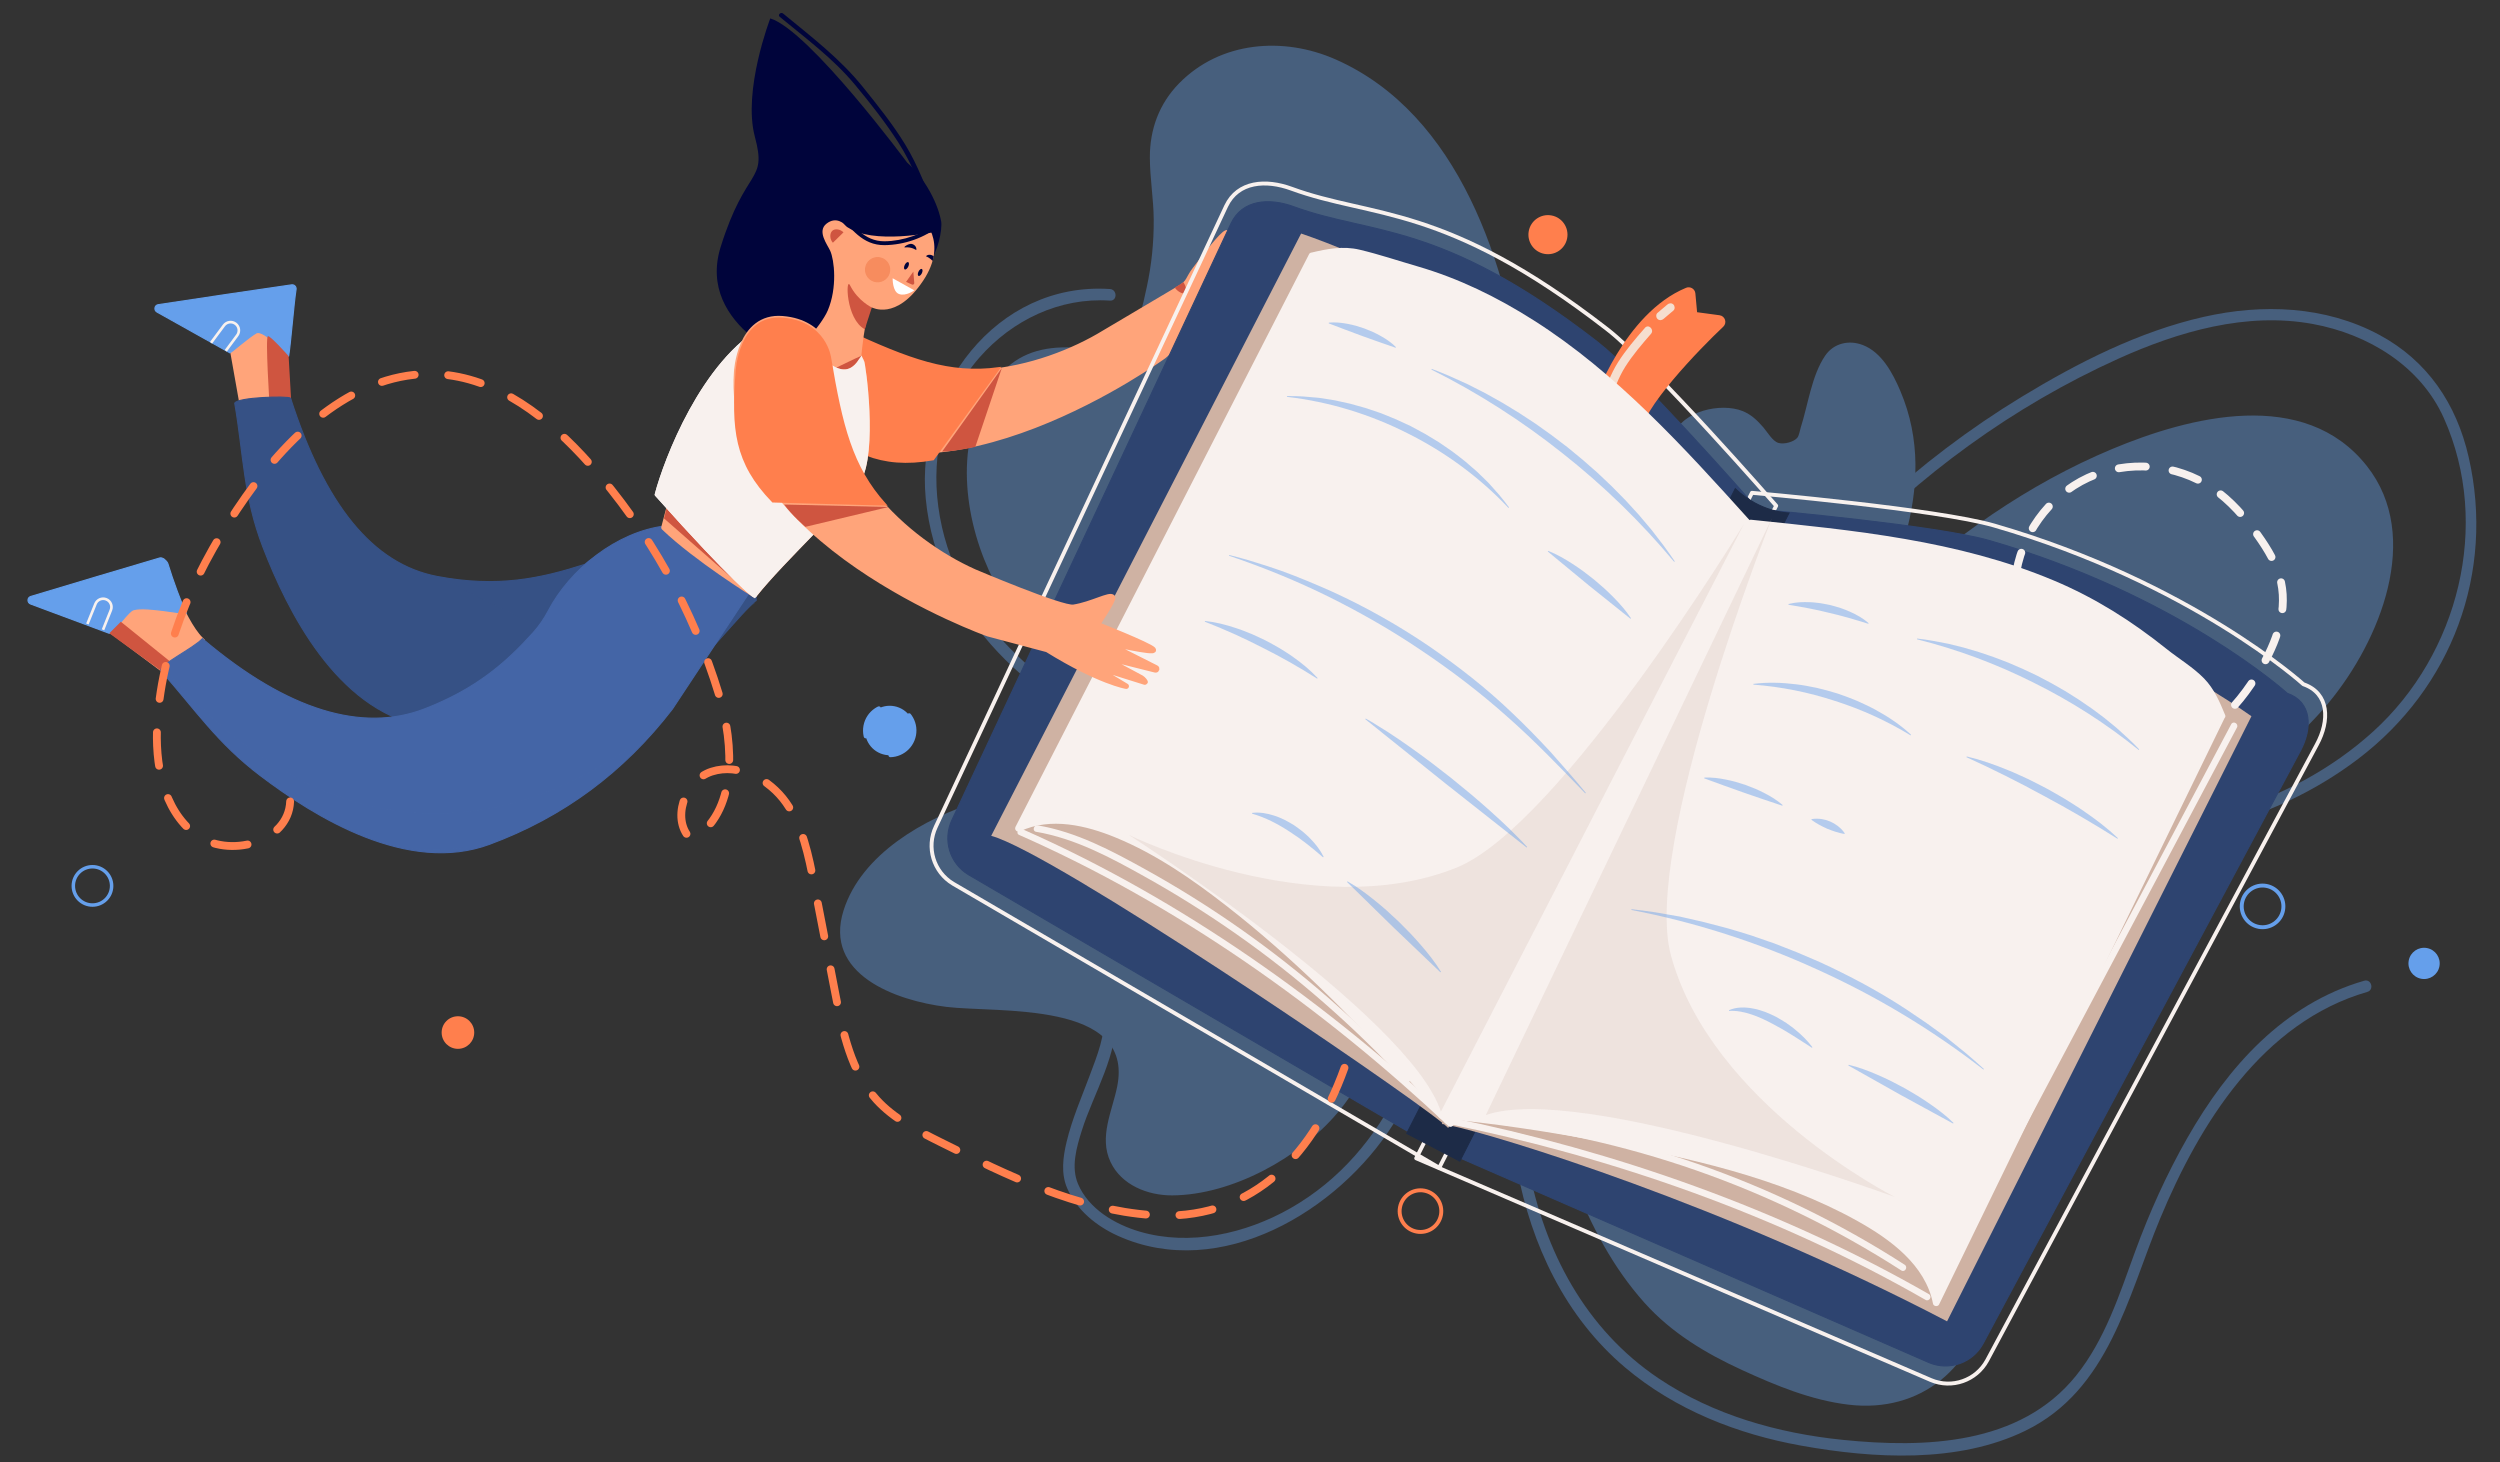 <?xml version="1.0" encoding="UTF-8" standalone="no"?>
<svg
   xmlns:dc="http://purl.org/dc/elements/1.1/"
   xmlns:cc="http://creativecommons.org/ns#"
   xmlns:rdf="http://www.w3.org/1999/02/22-rdf-syntax-ns#"
   xmlns:svg="http://www.w3.org/2000/svg"
   xmlns="http://www.w3.org/2000/svg"
   xmlns:sodipodi="http://sodipodi.sourceforge.net/DTD/sodipodi-0.dtd"
   xmlns:inkscape="http://www.inkscape.org/namespaces/inkscape"
   version="1.1"
   id="svg2"
   xml:space="preserve"
   width="1000"
   height="585"
   viewBox="0 0 1000 585"
   sodipodi:docname="banner.svg"
   inkscape:version="1.0.2 (1.0.2+r75+1)"><rect x="0" y="0" width="1000" height="585" fill="#333333" stroke="none"/><defs
     id="defs6"><clipPath
       clipPathUnits="userSpaceOnUse"
       id="clipPath18"><path
         d="M 0,500 H 750 V 0 H 0 Z"
         id="path16" /></clipPath><clipPath
       clipPathUnits="userSpaceOnUse"
       id="clipPath26"><path
         d="M -0.523,500.523 H 750.523 V -0.523 H -0.523 Z"
         id="path24" /></clipPath><clipPath
       clipPathUnits="userSpaceOnUse"
       id="clipPath40"><path
         d="M 0,500 H 750 V 0 H 0 Z"
         id="path38" /></clipPath><clipPath
       clipPathUnits="userSpaceOnUse"
       id="clipPath48"><path
         d="M 272.639,435.851 H 715.777 V 54.022 H 272.639 Z"
         id="path46" /></clipPath><clipPath
       clipPathUnits="userSpaceOnUse"
       id="clipPath196"><path
         d="m 279.377,378.621 h 6.849 v -6.849 h -6.849 z"
         id="path194" /></clipPath><clipPath
       clipPathUnits="userSpaceOnUse"
       id="clipPath272"><path
         d="m 163.556,302.807 h 85.919 v -41.523 h -85.919 z"
         id="path270" /></clipPath><clipPath
       clipPathUnits="userSpaceOnUse"
       id="clipPath296"><path
         d="M 89.623,267.276 H 224.491 V 218.075 H 89.623 Z"
         id="path294" /></clipPath><clipPath
       clipPathUnits="userSpaceOnUse"
       id="clipPath332"><path
         d="m 222.457,360.257 h 41.357 v -73.815 h -41.357 z"
         id="path330" /></clipPath><clipPath
       clipPathUnits="userSpaceOnUse"
       id="clipPath384"><path
         d="M 478.725,366.087 H 498.66 V 338.492 H 478.725 Z"
         id="path382" /></clipPath><clipPath
       clipPathUnits="userSpaceOnUse"
       id="clipPath440"><path
         d="M 350.819,306.428 H 517.48 V 147.176 H 350.819 Z"
         id="path438" /></clipPath><clipPath
       clipPathUnits="userSpaceOnUse"
       id="clipPath456"><path
         d="m 447.521,307.825 h 110.78 V 124.056 h -110.78 z"
         id="path454" /></clipPath><clipPath
       clipPathUnits="userSpaceOnUse"
       id="clipPath472"><path
         d="M 371.399,360.917 H 624.478 V 143.938 H 371.399 Z"
         id="path470" /></clipPath><clipPath
       clipPathUnits="userSpaceOnUse"
       id="clipPath580"><path
         d="m 589.877,322.959 h 74.574 v -76.632 h -74.574 z"
         id="path578" /></clipPath><clipPath
       clipPathUnits="userSpaceOnUse"
       id="clipPath636"><path
         d="M 0,500 H 750 V 0 H 0 Z"
         id="path634" /></clipPath></defs><sodipodi:namedview
     pagecolor="#ffffff"
     bordercolor="#666666"
     borderopacity="1"
     objecttolerance="10"
     gridtolerance="10"
     guidetolerance="10"
     inkscape:pageopacity="0"
     inkscape:pageshadow="2"
     inkscape:window-width="1366"
     inkscape:window-height="716"
     id="namedview4"
     showgrid="false"
     inkscape:zoom="0.60033364"
     inkscape:cx="552.4613"
     inkscape:cy="361.05522"
     inkscape:window-x="0"
     inkscape:window-y="24"
     inkscape:window-maximized="1"
     inkscape:current-layer="g10" /><g
     id="g10"
     inkscape:groupmode="layer"
     inkscape:label="4094667"
     transform="matrix(1.333,0,0,-1.333,0,666.667)"><g
       id="g36"
       clip-path="url(#clipPath40)"
       transform="matrix(1.108,0,0,1.108,-49.996,3.485)"><g
         id="g42"><g
           id="g44" /><g
           id="g108"><g
             clip-path="url(#clipPath48)"
             opacity="0.4"
             id="g106"><g
               transform="translate(493.663,218.349)"
               id="g52"><path
                 d="m 0,0 c 22.667,57.987 68.266,107.023 125.131,132.718 16.323,7.376 34.732,12.729 52.733,9.413 14.921,-2.748 29.153,-11.337 35.49,-25.567 C 226.227,87.66 217.206,52.691 194.246,31.834 171.329,11.017 138.165,2.253 107.749,5.838 c -2.003,0.236 -1.985,-2.905 0,-3.139 28.624,-3.374 59.26,4.11 82.331,21.626 25.389,19.276 37.137,50.487 29.952,81.807 -3.283,14.314 -11.116,26.054 -24.238,33.087 -14.611,7.831 -31.604,8.45 -47.519,4.845 -17.481,-3.96 -34.061,-12.396 -49.294,-21.653 C 84.82,113.804 71.545,103.717 59.395,92.451 32.011,67.062 10.566,35.608 -3.026,0.834 -3.763,-1.049 -0.729,-1.864 0,0"
                 style="fill:#659feb;fill-opacity:1;fill-rule:nonzero;stroke:none"
                 id="path50" /></g><g
               transform="translate(504.643,217.839)"
               id="g56"><path
                 d="m 0,0 c 29.187,48.281 69.735,92.724 123.059,111.153 10.212,3.53 21.016,6.077 31.766,4.988 10.749,-1.09 21.493,-6.287 27.222,-15.448 5.611,-8.972 5.734,-20.468 3.116,-30.722 C 180.545,51.883 168.15,36.486 153.231,25.266 138.312,14.044 120.921,6.602 103.406,0.142"
                 style="fill:#659feb;fill-opacity:1;fill-rule:nonzero;stroke:none"
                 id="path54" /></g><g
               transform="translate(505.999,217.047)"
               id="g60"><path
                 d="m 0,0 c 23.586,38.846 54.067,75.304 94.177,97.816 20.048,11.253 48.521,24.485 71.346,14.372 C 191.771,100.56 185.28,68.45 172.147,49.164 155.686,24.989 128.191,12.295 101.633,2.448 c -1.878,-0.696 -1.066,-3.731 0.835,-3.027 24.879,9.224 50.219,20.68 67.471,41.621 13.575,16.477 25.373,44.734 10.179,63.954 -16.882,21.356 -47.85,13.436 -69.04,4.559 C 88.307,100.015 67.857,85.644 50.014,68.674 29.323,48.998 12.076,25.939 -2.711,1.585 -3.762,-0.146 -1.049,-1.726 0,0"
                 style="fill:#659feb;fill-opacity:1;fill-rule:nonzero;stroke:none"
                 id="path58" /></g><g
               transform="translate(455.969,131.689)"
               id="g64"><path
                 d="m 0,0 c 3.88,-20.629 13.055,-40.112 29.305,-53.834 13.533,-11.427 30.402,-18.048 47.706,-21.15 19.525,-3.502 42.442,-4.852 60.685,4.051 22.608,11.033 27.66,36.209 36.463,57.414 10.707,25.795 27.777,53.244 56.126,61.429 1.938,0.56 1.113,3.59 -0.835,3.028 -21.814,-6.299 -36.91,-23.318 -47.849,-42.466 -5.66,-9.906 -10.304,-20.227 -14.218,-30.93 -4.24,-11.594 -8.149,-23.871 -16.019,-33.616 -15.183,-18.801 -40.996,-19.594 -63.169,-17.331 -17.526,1.789 -35.083,6.74 -49.819,16.634 C 18.52,-43.438 7.375,-22.282 3.027,0.835 2.654,2.817 -0.371,1.978 0,0"
                 style="fill:#659feb;fill-opacity:1;fill-rule:nonzero;stroke:none"
                 id="path62" /></g><g
               transform="translate(471.76,216.887)"
               id="g68"><path
                 d="m 0,0 c 0.094,-1.219 -1.348,-2.268 -2.479,-1.804 -10.845,32.608 -9.216,67.808 -10.854,102.133 -1.639,34.325 -7.586,70.594 -30.12,96.537 -9.57,11.019 -22.661,19.959 -37.237,20.683 -14.578,0.722 -30.117,-8.885 -32.569,-23.272 -0.94,-5.511 0.012,-11.141 0.421,-16.717 0.737,-10.066 -0.324,-20.259 -3.117,-29.957 -0.915,-3.178 -2.102,-6.441 -4.536,-8.681 -6.491,-5.977 -17.154,-1.526 -25.586,-4.125 -5.753,-1.774 -9.992,-6.773 -12.671,-12.164 -5.114,-10.292 -5.557,-22.507 -2.731,-33.647 2.828,-11.139 8.729,-21.3 15.747,-30.402 C -125.347,32.147 -94.736,13.81 -61.81,8.31"
                 style="fill:#659feb;fill-opacity:1;fill-rule:nonzero;stroke:none"
                 id="path66" /></g><g
               transform="translate(470.247,217.304)"
               id="g72"><path
                 d="m 0,0 c -0.322,-0.217 -0.644,-0.435 -0.965,-0.651 0.504,-0.384 1.009,-0.769 1.514,-1.153 -13.403,41.195 -7.474,84.894 -12.975,127.234 -4.338,33.387 -17.403,74.605 -51.003,89.418 -14.13,6.228 -31.173,4.927 -42.358,-6.482 -5.377,-5.483 -7.941,-12.418 -7.927,-20.051 0.009,-5.628 1.004,-11.209 1.046,-16.843 0.045,-6.164 -0.585,-12.343 -1.899,-18.366 -1.064,-4.88 -2.131,-11.07 -6.452,-14.149 -4.289,-3.058 -10.132,-2.138 -15.09,-2.103 -7.844,0.054 -14.22,-2.178 -19.161,-8.531 -11.414,-14.677 -9.275,-35.942 -2.036,-51.88 16.973,-37.368 57.05,-63.211 96.593,-70.064 1.976,-0.343 2.824,2.683 0.834,3.027 -34.747,6.023 -67.075,25.871 -87.045,55.141 -11.077,16.234 -18.34,38.108 -8.955,56.877 2.093,4.185 5.116,8.263 9.358,10.459 4.337,2.245 9.322,1.84 14.04,1.75 6.058,-0.116 12.379,0.378 16.246,5.662 4.803,6.563 5.771,16.762 6.421,24.615 0.39,4.716 0.356,9.447 -0.017,14.162 -0.437,5.525 -1.394,11.217 -0.133,16.705 4.082,17.776 25.426,23.897 40.991,18.854 17.354,-5.622 30.191,-21.105 38.416,-36.742 8.372,-15.917 12.665,-33.722 14.992,-51.459 5.588,-42.621 -0.41,-86.587 13.086,-128.069 0.217,-0.665 0.8,-1.146 1.514,-1.152 2.259,-0.018 3.33,0.851 3.992,2.957 C 3.634,1.098 0.604,1.924 0,0"
                 style="fill:#659feb;fill-opacity:1;fill-rule:nonzero;stroke:none"
                 id="path70" /></g><g
               transform="translate(345.729,369.955)"
               id="g76"><path
                 d="m 0,0 c -30.962,2.053 -52.654,-27.737 -49.9,-56.695 3.129,-32.895 29.488,-55.815 58.651,-67.193 1.883,-0.734 2.699,2.3 0.835,3.028 -27.118,10.58 -51.998,31.615 -56.081,61.956 -1.936,14.385 1.47,29.347 11.182,40.389 C -26.397,-8.38 -13.596,-2.238 0,-3.14 2.017,-3.273 2.009,-0.134 0,0"
                 style="fill:#659feb;fill-opacity:1;fill-rule:nonzero;stroke:none"
                 id="path74" /></g><g
               transform="translate(403.443,239.704)"
               id="g80"><path
                 d="m 0,0 c -18.687,4.807 -49.806,-5.544 -69.091,-6.15 -19.285,-0.607 -39.127,-6.943 -52.35,-20.994 -5.921,-6.291 -10.425,-15.867 -6.13,-23.363 1.578,-2.756 4.159,-4.807 6.904,-6.406 14.791,-8.617 33.464,-5.098 50.188,-8.755 6.981,-1.526 14.492,-5.219 16.372,-12.114 2.369,-8.687 -5.407,-17.939 -2.551,-26.479 1.628,-4.866 6.507,-8.114 11.554,-9.044 5.046,-0.929 10.247,0.102 15.172,1.542 11.458,3.35 22.413,9.072 30.658,17.705 8.244,8.633 13.573,20.357 13.18,32.288 -0.298,9.06 30.901,56.468 27.012,64.664"
                 style="fill:#659feb;fill-opacity:1;fill-rule:nonzero;stroke:none"
                 id="path78" /></g><g
               transform="translate(403.86,241.217)"
               id="g84"><path
                 d="m 0,0 c -14.852,3.535 -30.92,-0.253 -45.628,-2.869 -7.917,-1.408 -15.836,-2.835 -23.88,-3.226 -8.291,-0.402 -16.47,-1.509 -24.418,-3.984 -14.343,-4.466 -31.448,-14.145 -36.328,-29.392 -5.573,-17.409 14.166,-24.516 27.754,-26.197 13.928,-1.723 51.028,1.78 46.326,-21.569 -1.353,-6.72 -4.995,-13.641 -1.813,-20.428 2.947,-6.286 10.118,-9.095 16.697,-9.063 16.207,0.08 34.636,10.256 44.883,22.476 5.39,6.428 9.353,14.187 10.824,22.482 0.855,4.824 0.321,9.291 2.12,13.891 4.628,11.83 11.448,22.862 17.121,34.204 2.515,5.029 5.015,10.12 6.931,15.414 1.049,2.899 2.671,6.967 1.426,10.058 -0.745,1.85 -3.784,1.042 -3.028,-0.835 0.975,-2.418 -0.486,-5.746 -1.293,-8.023 -1.597,-4.511 -3.697,-8.851 -5.809,-13.14 -4.679,-9.505 -9.844,-18.763 -14.505,-28.277 -1.609,-3.284 -3.247,-6.618 -4.437,-10.084 -1.477,-4.301 -0.869,-8.715 -1.71,-13.167 -3.43,-18.167 -18.504,-31.206 -35.051,-37.672 -8.05,-3.146 -18.797,-6.821 -26.801,-1.792 -8.986,5.645 -4.249,15.064 -2.528,23.122 2.994,14.018 -8.229,20.968 -20.592,23.026 -15.689,2.612 -37.423,-1.235 -50.125,10.497 -8.463,7.819 -2.44,19.212 4.202,25.903 5.706,5.748 12.68,10.117 20.138,13.212 15.632,6.488 32.47,5.708 48.883,8.51 15.963,2.724 33.655,7.74 49.807,3.896 C 1.13,-3.495 1.968,-0.469 0,0"
                 style="fill:#659feb;fill-opacity:1;fill-rule:nonzero;stroke:none"
                 id="path82" /></g><g
               transform="translate(344.088,173.773)"
               id="g88"><path
                 d="m 0,0 c 0.519,-5.688 -1.828,-11.413 -3.78,-16.646 -2.236,-5.998 -4.844,-11.932 -6.332,-18.176 -0.977,-4.098 -1.556,-8.537 0.162,-12.516 2.572,-5.952 7.995,-10.314 13.784,-12.918 27.76,-12.485 59.747,6.838 74.515,30.224 9.974,15.794 14.473,34.324 15.921,52.779 0.158,2.014 -2.982,2.004 -3.14,0 C 88.819,-6.713 77.417,-37.448 50.501,-52.771 38.408,-59.656 23.299,-63.102 9.674,-59.09 c -6.714,1.977 -13.846,6.179 -16.682,12.91 -1.947,4.621 -0.396,9.899 1.033,14.465 C -2.854,-21.738 4.122,-10.775 3.139,0 2.958,1.996 -0.184,2.015 0,0"
                 style="fill:#659feb;fill-opacity:1;fill-rule:nonzero;stroke:none"
                 id="path86" /></g><g
               transform="translate(438.746,231.617)"
               id="g92"><path
                 d="m 0,0 c 5.484,-13.764 32.845,-104.453 40.354,-117.226 4.821,-8.195 10.126,-16.256 17.202,-22.607 7.795,-6.998 17.4,-11.622 27.04,-15.721 13.654,-5.805 29.829,-10.628 42.779,-3.386 11.173,6.247 16.33,20.072 15.849,32.863 -0.483,12.791 -17.841,117.775 -22.871,129.546"
                 style="fill:#659feb;fill-opacity:1;fill-rule:nonzero;stroke:none"
                 id="path90" /></g><g
               transform="translate(437.232,231.2)"
               id="g96"><path
                 d="m 0,0 c 8.611,-21.847 14.757,-44.839 22.084,-67.137 7.791,-23.713 14.102,-49.584 31.158,-68.642 7.293,-8.15 16.609,-13.73 26.47,-18.246 9.174,-4.204 18.772,-8.181 28.87,-9.374 19.577,-2.315 34.448,10.226 37.252,29.449 1.262,8.647 -0.437,17.402 -1.664,25.962 -1.822,12.703 -3.863,25.377 -5.979,38.035 -2.611,15.628 -5.342,31.24 -8.381,46.791 -1.754,8.978 -2.909,18.948 -6.43,27.465 -0.761,1.841 -3.8,1.034 -3.027,-0.835 2.69,-6.506 3.709,-13.973 5.106,-20.827 2.507,-12.286 4.738,-24.627 6.895,-36.979 3.917,-22.43 8.13,-45.005 10.508,-67.663 1.619,-15.434 -4.552,-33.438 -21.11,-37.665 -10.744,-2.742 -22.183,0.789 -32.151,4.773 -10.646,4.255 -21.538,9.299 -30.038,17.156 -18.733,17.318 -25.141,43.269 -32.86,66.603 C 18.801,-47.245 12.258,-22.585 3.027,0.835 2.295,2.692 -0.742,1.884 0,0"
                 style="fill:#659feb;fill-opacity:1;fill-rule:nonzero;stroke:none"
                 id="path94" /></g><g
               transform="translate(543.368,266.625)"
               id="g100"><path
                 d="m 0,0 c 6.732,12.458 13.533,25.091 16.866,38.854 3.333,13.763 2.859,29.017 -4.374,41.192 -1.445,2.433 -3.22,4.787 -5.693,6.163 -2.474,1.375 -5.778,1.56 -8.011,-0.18 -1.82,-1.419 -2.599,-3.763 -3.283,-5.968 -1.71,-5.507 -3.419,-11.013 -5.128,-16.52 -0.349,-1.123 -0.726,-2.294 -1.559,-3.125 -1.922,-1.917 -5.307,-1.083 -7.366,0.688 -2.058,1.77 -3.404,4.256 -5.469,6.02 -5.389,4.601 -14.304,2.595 -18.959,-2.748 -4.654,-5.343 7.604,-95.52 7.865,-102.601"
                 style="fill:#659feb;fill-opacity:1;fill-rule:nonzero;stroke:none"
                 id="path98" /></g><g
               transform="translate(544.723,265.833)"
               id="g104"><path
                 d="m 0,0 c 12.38,22.919 26.224,50.347 15.046,76.555 -2.027,4.752 -4.994,10.391 -10.108,12.386 -3.763,1.468 -7.904,0.536 -10.22,-2.844 -3.681,-5.368 -4.662,-13.384 -6.641,-19.511 -0.245,-0.76 -0.41,-2.118 -0.921,-2.745 -0.85,-1.045 -3.48,-1.89 -5.14,-1.389 -1.568,0.472 -3.016,3.003 -4.054,4.203 -1.642,1.899 -3.311,3.508 -5.679,4.442 -5.804,2.287 -16.318,0.039 -18.607,-6.558 -1.376,-3.965 -0.665,-9.238 -0.505,-13.321 0.64,-16.292 2.519,-32.558 4.319,-48.754 1.469,-13.22 3.871,-26.599 4.474,-39.897 0.091,-2.011 3.23,-2.022 3.139,0 -0.422,9.311 -2.049,18.672 -3.116,27.923 -1.747,15.154 -3.453,30.32 -4.695,45.525 -0.51,6.244 -0.98,12.507 -1.087,18.774 -0.047,2.735 -0.643,6.934 0.721,9.456 3.263,6.04 13.676,5.62 17.756,1.428 2.973,-3.056 5.498,-7.598 10.474,-7.102 10.624,1.059 6.477,33.73 19.495,27.075 6.06,-3.098 8.873,-12.628 10.176,-18.786 1.58,-7.466 1.393,-15.308 0.02,-22.788 C 12.052,28.848 4.566,15.058 -2.711,1.584 -3.671,-0.193 -0.962,-1.78 0,0"
                 style="fill:#659feb;fill-opacity:1;fill-rule:nonzero;stroke:none"
                 id="path102" /></g></g></g></g><g
         id="g110"
         transform="translate(263.41,335.454)"><path
           d="m 0,0 c 35.67,-28.347 96.867,16.345 96.867,16.345 l 12.566,10.84 c 15.233,6.762 20.259,12.063 20.259,12.063 l -9.897,-4.553 11.81,9.332 c 0.314,0.256 -1.069,0.067 -1.427,-0.119 l -11.051,-5.749 11.37,10.106 c 0.256,0.227 -0.029,0.631 -0.329,0.464 l -13.56,-7.486 c 0,0 10.689,9.888 8.992,9.62 -1.699,-0.266 -15.761,-10.076 -15.761,-10.076 0,0 5.807,9.442 4.051,8.934 -1.141,-0.33 -5.598,-6.035 -8.583,-9.994 -1.923,-2.55 -1.385,-3.418 -4.17,-5.046 L 80.897,22.692 C 63.912,12.274 33.772,4.339 11.118,23.062 c 0,0 -8.647,4.546 -16.084,-4.602 C -12.402,9.311 0,0 0,0"
           style="fill:#ffa47a;fill-opacity:1;fill-rule:nonzero;stroke:none"
           id="path112" /></g><g
         id="g114"
         transform="translate(263.41,335.454)"><path
           d="m 0,0 c 35.67,-28.347 96.867,16.345 96.867,16.345 l 12.566,10.84 c 15.233,6.762 20.259,12.063 20.259,12.063 l -9.897,-4.553 11.81,9.332 c 0.314,0.256 -1.069,0.067 -1.427,-0.119 l -11.051,-5.749 11.37,10.106 c 0.256,0.227 -0.029,0.631 -0.329,0.464 l -13.56,-7.486 c 0,0 10.689,9.888 8.992,9.62 -1.699,-0.266 -15.761,-10.076 -15.761,-10.076 0,0 5.807,9.442 4.051,8.934 -1.141,-0.33 -5.598,-6.035 -8.583,-9.994 -1.923,-2.55 -1.385,-3.418 -4.17,-5.046 L 80.897,22.692 C 63.912,12.274 33.772,4.339 11.118,23.062 c 0,0 -8.647,4.546 -16.084,-4.602 C -12.402,9.311 0,0 0,0 Z"
           style="fill:none;stroke:#ffa47a;stroke-width:1.476;stroke-linecap:round;stroke-linejoin:round;stroke-miterlimit:10;stroke-dasharray:none;stroke-opacity:1"
           id="path116" /></g><g
         id="g118"
         transform="translate(315.67,348.501)"><path
           d="m 0,0 c -13.586,-1.837 -24.357,2.28 -41.142,10.015 0,0 -8.647,4.547 -16.084,-4.602 -7.436,-9.149 4.966,-18.46 4.966,-18.46 12,-9.536 19.942,-14.114 34.418,-11.6 z"
           style="fill:#ff7f4d;fill-opacity:1;fill-rule:nonzero;stroke:none"
           id="path120" /></g><g
         id="g122"
         transform="translate(315.67,348.501)"><path
           d="m 0,0 c -13.586,-1.837 -24.357,2.28 -41.142,10.015 0,0 -8.647,4.547 -16.084,-4.602 -7.436,-9.149 4.966,-18.46 4.966,-18.46 12,-9.536 19.942,-14.114 34.418,-11.6 z"
           style="fill:none;stroke:#ff7f4d;stroke-width:0.595;stroke-linecap:butt;stroke-linejoin:miter;stroke-miterlimit:10;stroke-dasharray:none;stroke-opacity:1"
           id="path124" /></g><g
         id="g126"
         transform="translate(316.453,348.572)"><path
           d="m 0,0 -7.189,-21.373 c 0,0 -5.527,-1.237 -8.999,-1.277 z"
           style="fill:#cf5540;fill-opacity:1;fill-rule:nonzero;stroke:none"
           id="path128" /></g><g
         id="g130"
         transform="translate(365.642,371.81)"><path
           d="m 0,0 c 0.599,-0.958 1.064,-2.529 0.416,-2.935 -0.648,-0.405 -2.164,0.508 -2.764,1.467"
           style="fill:#cf5540;fill-opacity:1;fill-rule:nonzero;stroke:none"
           id="path132" /></g><g
         id="g134"
         transform="translate(375.53,378.71)"><path
           d="M 0,0 C 0,0 -1.601,-4.56 -1.586,-4.426 L 4.772,3.143 Z"
           style="fill:#cf5540;fill-opacity:1;fill-rule:nonzero;stroke:none"
           id="path136" /></g><g
         id="g138"
         transform="translate(253.733,443.252)"><path
           d="m 0,0 c 10.605,-3.307 37.086,-39.072 37.086,-39.072 3.708,-3.156 7.987,-9.64 9.186,-15.826 0.438,-2.26 -1.089,-8.914 -2.887,-10.308 L 8.112,-93.855 c 0,0 -28.39,10.062 -21.543,31.972 6.847,21.909 12.644,17.231 9.271,29.777 C -7.533,-19.562 0,0 0,0"
           style="fill:#00043b;fill-opacity:1;fill-rule:nonzero;stroke:none"
           id="path140" /></g><g
         id="g142"
         transform="translate(298.452,390.817)"><path
           d="m 0,0 c -2.359,6.242 -4.677,12.523 -8.161,18.246 -3.314,5.444 -7.395,10.517 -11.379,15.487 -6.238,7.784 -14.049,13.708 -21.708,20.019 -0.63,0.519 -1.541,-0.38 -0.904,-0.904 7.086,-5.839 14.523,-11.339 20.422,-18.438 4.096,-4.929 8.172,-10.1 11.64,-15.493 C -6.235,12.922 -3.741,6.296 -1.233,-0.34 -0.945,-1.103 0.292,-0.772 0,0"
           style="fill:#00043b;fill-opacity:1;fill-rule:nonzero;stroke:none"
           id="path144" /></g><g
         id="g146"
         transform="translate(275.254,386.806)"><path
           d="m 0,0 c -0.21,-0.22 -0.539,-0.221 -0.729,0.001 -0.791,0.929 -2.93,2.895 -5.549,0.863 -2.649,-2.054 0.211,-5.663 0.984,-7.353 1.129,-2.47 1.964,-9.985 -0.649,-16.148 -1.888,-4.454 -9.535,-12.352 -9.535,-12.352 0,0 10.463,-11.702 18.128,-6.586 0,0 0.76,16.487 3.285,19.746 0.054,0.07 6.564,-3.837 13.94,7.223 6.952,10.421 0.07,16.934 -1.597,18.271 C 16.872,4.793 10.431,10.917 0,0"
           style="fill:#ffa47a;fill-opacity:1;fill-rule:nonzero;stroke:none"
           id="path148" /></g><g
         id="g150"
         transform="translate(278.457,351.906)"><path
           d="m 0,0 c -0.253,-0.019 -10.741,-5.144 -10.741,-5.144 0,0 4.838,-4.921 10.188,-1.531 z"
           style="fill:#cf5540;fill-opacity:1;fill-rule:nonzero;stroke:none"
           id="path152" /></g><g
         id="g154"
         transform="translate(292.742,369.6)"><path
           d="m 0,0 -5.866,3.276 c 0,0 -0.108,-3.636 1.756,-4.288 C -2.246,-1.663 0,0 0,0"
           style="fill:#ffffff;fill-opacity:1;fill-rule:nonzero;stroke:none"
           id="path156" /></g><g
         id="g158"
         transform="translate(273.561,385.308)"><path
           d="m 0,0 c -0.778,0.793 -2.271,1.17 -3.063,0.392 -0.793,-0.779 -0.586,-2.416 0.191,-3.209"
           style="fill:#cf5540;fill-opacity:1;fill-rule:nonzero;stroke:none"
           id="path160" /></g><g
         id="g162"
         transform="translate(292.475,374.667)"><path
           d="m 0,0 -1.967,-2.783 1.619,-0.718 c 0.299,-0.133 0.63,0.104 0.603,0.429 z"
           style="fill:#cf5540;fill-opacity:1;fill-rule:nonzero;stroke:none"
           id="path164" /></g><g
         id="g166"
         transform="translate(298.248,385.407)"><path
           d="M 0,0 C 0,0 -16.967,-3.593 -23.722,1.4 -30.477,6.394 -13.063,19.479 -6.57,11.721 -0.077,3.962 0,0 0,0"
           style="fill:#00043b;fill-opacity:1;fill-rule:nonzero;stroke:none"
           id="path168" /></g><g
         id="g170"
         transform="translate(281.236,364.956)"><path
           d="m 0,0 c 0,0 -3.804,1.771 -5.924,6.048 -1.186,2.393 -1.182,-9.222 4.044,-11.957 0,0 0.933,3.148 1.88,5.909"
           style="fill:#cf5540;fill-opacity:1;fill-rule:nonzero;stroke:none"
           id="path172" /></g><g
         id="g174"
         transform="translate(290.228,381.221)"><path
           d="m 0,0 c -0.741,-0.086 0.995,1.151 1.834,0.95 0.84,-0.2 1.38,-0.951 1.208,-1.676 0,0 -1.263,0.935 -3.042,0.726"
           style="fill:#00043b;fill-opacity:1;fill-rule:nonzero;stroke:none"
           id="path176" /></g><g
         id="g178"
         transform="translate(298.002,378.799)"><path
           d="m 0,0 c -0.652,0.566 -1.626,0.588 -2.116,0.024 0,0 0.978,-0.315 1.81,-1.266"
           style="fill:#00043b;fill-opacity:1;fill-rule:nonzero;stroke:none"
           id="path180" /></g><g
         id="g182"
         transform="translate(290.149,376.475)"><path
           d="M 0,0 C -0.261,-0.541 -0.26,-1.082 0.002,-1.209 0.265,-1.336 0.689,-1 0.951,-0.458 1.211,0.083 1.21,0.625 0.948,0.751 0.686,0.878 0.261,0.542 0,0"
           style="fill:#00043b;fill-opacity:1;fill-rule:nonzero;stroke:none"
           id="path184" /></g><g
         id="g186"
         transform="translate(293.877,374.668)"><path
           d="m 0,0 c -0.25,-0.518 -0.249,-1.034 0.002,-1.155 0.251,-0.121 0.656,0.2 0.906,0.717 C 1.157,0.079 1.156,0.596 0.905,0.717 0.655,0.838 0.25,0.517 0,0"
           style="fill:#00043b;fill-opacity:1;fill-rule:nonzero;stroke:none"
           id="path188" /></g><g
         id="g190"><g
           id="g192" /><g
           id="g208"><g
             clip-path="url(#clipPath196)"
             opacity="0.37"
             id="g206"><g
               transform="translate(279.685,376.168)"
               id="g200"><path
                 d="M 0,0 C -0.537,-1.722 0.423,-3.552 2.145,-4.089 3.866,-4.625 5.697,-3.665 6.233,-1.943 6.77,-0.223 5.81,1.608 4.088,2.145 2.367,2.682 0.537,1.722 0,0"
                 style="fill:#e8632e;fill-opacity:1;fill-rule:nonzero;stroke:none"
                 id="path198" /></g><g
               transform="translate(279.685,376.168)"
               id="g204"><path
                 d="M 0,0 C -0.537,-1.722 0.423,-3.552 2.145,-4.089 3.866,-4.625 5.697,-3.665 6.233,-1.943 6.77,-0.223 5.81,1.608 4.088,2.145 2.367,2.682 0.537,1.722 0,0 Z"
                 style="fill:none;stroke:#e8632e;stroke-width:0.318;stroke-linecap:butt;stroke-linejoin:miter;stroke-miterlimit:10;stroke-dasharray:none;stroke-opacity:1"
                 id="path202" /></g></g></g></g><g
         id="g210"
         transform="translate(271.966,390.478)"><path
           d="m 0,0 c 3.61,-4.108 6.71,-8.694 12.726,-8.638 5.331,0.05 11.002,2 15.038,5.451 0.513,0.438 -0.23,1.175 -0.739,0.74 C 23.265,-5.662 17.723,-7.542 12.726,-7.592 7.1,-7.647 4.083,-3.066 0.739,0.74 0.294,1.246 -0.443,0.505 0,0"
           style="fill:#00043b;fill-opacity:1;fill-rule:nonzero;stroke:none"
           id="path212" /></g><g
         id="g214"
         transform="translate(123.822,338.526)"><path
           d="m 0,0 c -1.197,7.901 -1.901,27.424 -1.901,27.424 l -33.825,-1.83 c 4.305,-2.082 19.421,-11.48 19.421,-11.48 l 2.671,-15.054 c 0,0 13.646,1.08 13.634,0.94"
           style="fill:#ffa47a;fill-opacity:1;fill-rule:nonzero;stroke:none"
           id="path216" /></g><g
         id="g218"
         transform="translate(107.426,352.658)"><path
           d="m 0,0 -19.782,11.063 c -0.894,0.488 -0.674,1.844 0.328,1.999 8.201,1.265 30.32,4.529 36.139,5.367 0.706,0.102 1.303,-0.515 1.19,-1.229 C 17.253,13.261 16.411,2.326 15.864,-0.875 15.777,-1.383 9.292,6.695 7.024,5.385 5.073,4.258 0.172,0.051 0,0"
           style="fill:#659feb;fill-opacity:1;fill-rule:nonzero;stroke:none"
           id="path220" /></g><g
         id="g222"
         transform="translate(107.426,352.658)"><path
           d="m 0,0 -19.782,11.063 c -0.894,0.488 -0.674,1.844 0.328,1.999 8.201,1.265 30.32,4.529 36.139,5.367 0.706,0.102 1.303,-0.515 1.19,-1.229 C 17.253,13.261 16.411,2.326 15.864,-0.875 15.777,-1.383 9.292,6.695 7.024,5.385 5.073,4.258 0.172,0.051 0,0 Z"
           style="fill:none;stroke:#659feb;stroke-width:0.318;stroke-linecap:butt;stroke-linejoin:miter;stroke-miterlimit:10;stroke-dasharray:none;stroke-opacity:1"
           id="path224" /></g><g
         id="g226"
         transform="translate(106.259,353.223)"><path
           d="m 0,0 3.116,4.187 c 0.74,0.994 0.534,2.4 -0.461,3.14 L 2.651,7.33 C 1.657,8.07 0.251,7.864 -0.489,6.87 L -3.987,2.171"
           style="fill:none;stroke:#f8f1ee;stroke-width:0.724;stroke-linecap:butt;stroke-linejoin:miter;stroke-miterlimit:10;stroke-dasharray:none;stroke-opacity:1"
           id="path228" /></g><g
         id="g230"
         transform="translate(117.63,347.698)"><path
           d="M 0,0 C 0.211,-4.729 0.52,-9.449 0.52,-9.449 L 6.419,-9.17 5.659,4.085 c 0,0 -4.833,5.467 -5.602,5.408 C -0.327,9.464 -0.212,4.729 0,0"
           style="fill:#cf5540;fill-opacity:1;fill-rule:nonzero;stroke:none"
           id="path232" /></g><g
         id="g234"
         transform="translate(99.574,275.049)"><path
           d="m 0,0 c -5.25,5.221 -10.436,21.123 -10.436,21.123 0,0 -35.889,-10.65 -35.566,-10.756 0.322,-0.106 21.774,-8.138 21.774,-8.138 l 13.135,-9.846 c 0,0 9.943,7.037 11.093,7.617"
           style="fill:#ffa47a;fill-opacity:1;fill-rule:nonzero;stroke:none"
           id="path236" /></g><g
         id="g238"
         transform="translate(99.574,275.049)"><path
           d="m 0,0 c -5.25,5.221 -10.436,21.123 -10.436,21.123 0,0 -35.889,-10.65 -35.566,-10.756 0.322,-0.106 21.774,-8.138 21.774,-8.138 l 13.135,-9.846 c 0,0 9.943,7.037 11.093,7.617 z"
           style="fill:none;stroke:#ffa47a;stroke-width:1.303;stroke-linecap:butt;stroke-linejoin:miter;stroke-miterlimit:10;stroke-dasharray:none;stroke-opacity:1"
           id="path240" /></g><g
         id="g242"
         transform="translate(74.72,276.714)"><path
           d="m 0,0 -21.314,7.946 c -0.955,0.357 -0.929,1.73 0.04,2.026 7.938,2.418 29.368,8.793 35.009,10.45 0.684,0.201 1.927,-0.901 2.136,-1.592 C 17.17,14.529 19.673,7.696 20.859,5.457 21.101,5.002 8.085,7.756 6.027,6.137 4.255,4.743 0.602,-0.343 0,0"
           style="fill:#659feb;fill-opacity:1;fill-rule:nonzero;stroke:none"
           id="path244" /></g><g
         id="g246"
         transform="translate(74.72,276.714)"><path
           d="m 0,0 -21.314,7.946 c -0.955,0.357 -0.929,1.73 0.04,2.026 7.938,2.418 29.368,8.793 35.009,10.45 0.684,0.201 1.927,-0.901 2.136,-1.592 C 17.17,14.529 19.673,7.696 20.859,5.457 21.101,5.002 8.085,7.756 6.027,6.137 4.255,4.743 0.602,-0.343 0,0 Z"
           style="fill:none;stroke:#659feb;stroke-width:0.318;stroke-linecap:butt;stroke-linejoin:miter;stroke-miterlimit:10;stroke-dasharray:none;stroke-opacity:1"
           id="path248" /></g><g
         id="g250"
         transform="translate(73.017,277.665)"><path
           d="M 0,0 2.132,5.329 C 2.596,6.479 2.04,7.786 0.89,8.25 L 0.885,8.252 C -0.265,8.715 -1.573,8.159 -2.036,7.009 L -4.227,1.576"
           style="fill:none;stroke:#f8f1ee;stroke-width:0.724;stroke-linecap:butt;stroke-linejoin:miter;stroke-miterlimit:10;stroke-dasharray:none;stroke-opacity:1"
           id="path252" /></g><g
         id="g254"
         transform="translate(91.551,268.787)"><path
           d="M 0,0 -13.703,11.064 -16.832,7.927 -2.865,-2.191 Z"
           style="fill:#cf5540;fill-opacity:1;fill-rule:nonzero;stroke:none"
           id="path256" /></g><g
         id="g258"
         transform="translate(232.107,301.174)"><path
           d="m 0,0 c 4.336,-1.661 7.454,-5.29 9.015,-12.737 1.562,-7.449 8.965,4.638 8.786,-2.84 -2.91,-1.616 -18.754,-22.039 -24.228,-24.313 -24.271,-10.083 -42.745,-14.417 -66.362,-9.646 -23.096,4.666 -36.277,31.018 -42.997,48.446 -5.294,13.73 -5.208,24.94 -7.623,38.946 0.701,1.625 14.367,2.003 15.111,1.372 9.311,-28.886 22.21,-44.968 39.747,-48.296 16.388,-3.11 28.03,-0.553 39.968,3.288 0,0 13.404,11.596 28.583,5.78"
           style="fill:#365185;fill-opacity:1;fill-rule:nonzero;stroke:none"
           id="path260" /></g><g
         id="g262"
         transform="translate(232.107,301.174)"><path
           d="m 0,0 c 4.336,-1.661 7.454,-5.29 9.015,-12.737 1.562,-7.449 8.965,4.638 8.786,-2.84 -2.91,-1.616 -18.754,-22.039 -24.228,-24.313 -24.271,-10.083 -42.745,-14.417 -66.362,-9.646 -23.096,4.666 -36.277,31.018 -42.997,48.446 -5.294,13.73 -5.208,24.94 -7.623,38.946 0.701,1.625 14.367,2.003 15.111,1.372 9.311,-28.886 22.21,-44.968 39.747,-48.296 16.388,-3.11 28.03,-0.553 39.968,3.288 0,0 13.404,11.596 28.583,5.78 z"
           style="fill:none;stroke:#365185;stroke-width:0.302;stroke-linecap:butt;stroke-linejoin:miter;stroke-miterlimit:10;stroke-dasharray:none;stroke-opacity:1"
           id="path264" /></g><g
         id="g266"><g
           id="g268" /><g
           id="g280"><g
             clip-path="url(#clipPath272)"
             opacity="0.43"
             id="g278"><g
               transform="translate(163.556,292.106)"
               id="g276"><path
                 d="m 0,0 c 16.388,-3.109 28.029,-0.553 39.968,3.288 0,0 13.404,11.597 28.583,5.78 4.336,-1.661 7.453,-5.29 9.015,-12.737 1.561,-7.448 8.529,3.855 8.35,-3.623 -2.911,-1.616 -18.318,-21.256 -23.792,-23.529"
                 style="fill:#365185;fill-opacity:1;fill-rule:nonzero;stroke:none"
                 id="path274" /></g></g></g></g><g
         id="g282"
         transform="translate(248.492,288.384)"><path
           d="M 0,0 C -7.594,7.026 -22.041,18.178 -23.263,17.404 -36.312,15.837 -49.005,5.643 -54.862,-5.539 c -1.126,-2.15 -2.498,-4.156 -4.119,-5.962 -7.371,-8.215 -15.659,-15.351 -29.474,-20.663 -16.661,-6.406 -36.969,-0.609 -60.096,19.044 -2.552,-2.703 -11.514,-6.918 -11.255,-8.669 9.43,-10.636 15.264,-19.582 26.994,-28.466 14.891,-11.277 39.973,-26.738 62.064,-18.543 19.894,7.381 36.24,19.441 49.475,36.612 z"
           style="fill:#4465a6;fill-opacity:1;fill-rule:nonzero;stroke:none"
           id="path284" /></g><g
         id="g286"
         transform="translate(248.492,288.384)"><path
           d="M 0,0 C -7.594,7.026 -22.041,18.178 -23.263,17.404 -36.312,15.837 -49.005,5.643 -54.862,-5.539 c -1.126,-2.15 -2.498,-4.156 -4.119,-5.962 -7.371,-8.215 -15.659,-15.351 -29.474,-20.663 -16.661,-6.406 -36.969,-0.609 -60.096,19.044 -2.552,-2.703 -11.514,-6.918 -11.255,-8.669 9.43,-10.636 15.264,-19.582 26.994,-28.466 14.891,-11.277 39.973,-26.738 62.064,-18.543 19.894,7.381 36.24,19.441 49.475,36.612 z"
           style="fill:none;stroke:#4465a6;stroke-width:0.302;stroke-linecap:butt;stroke-linejoin:miter;stroke-miterlimit:10;stroke-dasharray:none;stroke-opacity:1"
           id="path288" /></g><g
         id="g290"><g
           id="g292" /><g
           id="g304"><g
             clip-path="url(#clipPath296)"
             opacity="0.5"
             id="g302"><g
               transform="translate(224.491,252.931)"
               id="g300"><path
                 d="m 0,0 c 0,0 -66.481,-64.896 -134.868,14.345 0,0 15.855,-27.439 48.417,-42.578 C -84.84,-27.118 -51.017,-56.417 0,0"
                 style="fill:#4465a6;fill-opacity:1;fill-rule:nonzero;stroke:none"
                 id="path298" /></g></g></g></g><g
         id="g306"
         transform="translate(278.382,350.495)"><path
           d="m 0,0 c 0.477,-0.908 3.729,-24.477 -0.849,-32.412 -3.069,-5.321 -20.368,-21.179 -28.108,-30.903 0,0 -15.695,9.745 -24.486,18.181 2.449,9.185 10.722,44.794 27.618,54.158 0,0 7.598,-1.71 10.52,-2.939 0,0 9.192,-15.568 15.305,-6.085"
           style="fill:#ffa47a;fill-opacity:1;fill-rule:nonzero;stroke:none"
           id="path308" /></g><g
         id="g310"
         transform="translate(278.382,350.495)"><path
           d="m 0,0 c 0.477,-0.908 3.729,-24.477 -0.849,-32.412 -3.069,-5.321 -20.368,-21.179 -28.108,-30.903 0,0 -15.695,9.745 -24.486,18.181 2.449,9.185 10.722,44.794 27.618,54.158 0,0 7.598,-1.71 10.52,-2.939 0,0 9.192,-15.568 15.305,-6.085 z"
           style="fill:none;stroke:#ffa47a;stroke-width:1.476;stroke-linecap:round;stroke-linejoin:round;stroke-miterlimit:10;stroke-dasharray:none;stroke-opacity:1"
           id="path312" /></g><g
         id="g314"
         transform="translate(225.656,310.643)"><path
           d="M 0,0 -0.709,-2.801 18.39,-19.562 Z"
           style="fill:#cf5540;fill-opacity:1;fill-rule:nonzero;stroke:none"
           id="path316" /></g><g
         id="g318"
         transform="translate(278.382,350.495)"><path
           d="m 0,0 c 0.477,-0.908 3.729,-24.477 -0.849,-32.412 -3.069,-5.321 -20.368,-21.179 -28.108,-30.903 0,0 -4.817,3.208 -26.23,27.177 2.449,9.185 12.466,35.798 29.362,45.162 0,0 7.598,-1.71 10.52,-2.939 0,0 9.192,-15.568 15.305,-6.085"
           style="fill:#f8f1ee;fill-opacity:1;fill-rule:nonzero;stroke:none"
           id="path320" /></g><g
         id="g322"
         transform="translate(278.382,350.495)"><path
           d="m 0,0 c 0.477,-0.908 3.729,-24.477 -0.849,-32.412 -3.069,-5.321 -20.368,-21.179 -28.108,-30.903 0,0 -4.817,3.208 -26.23,27.177 2.449,9.185 12.466,35.798 29.362,45.162 0,0 7.598,-1.71 10.52,-2.939 0,0 9.192,-15.568 15.305,-6.085 z"
           style="fill:none;stroke:#f8f1ee;stroke-width:1.476;stroke-linecap:butt;stroke-linejoin:miter;stroke-miterlimit:10;stroke-dasharray:none;stroke-opacity:1"
           id="path324" /></g><g
         id="g326"><g
           id="g328" /><g
           id="g340"><g
             clip-path="url(#clipPath332)"
             id="g338"><g
               transform="translate(249.424,287.179)"
               id="g336"><path
                 d="m 0,0 c 0,0 -4.817,3.208 -26.23,27.178 2.449,9.184 12.466,35.798 29.362,45.162 0,0 7.598,-1.71 10.52,-2.94"
                 style="fill:#f8f1ee;fill-opacity:1;fill-rule:nonzero;stroke:#f8f1ee;stroke-width:1.476;stroke-linecap:round;stroke-linejoin:round;stroke-miterlimit:10;stroke-dasharray:none;stroke-opacity:1"
                 id="path334" /></g></g></g></g><g
         id="g342"
         transform="translate(428.667,134.54)"><path
           d="m 0,0 139.408,-60.07 c 5.682,-2.406 12.262,-0.106 15.208,5.315 l 89.293,166.781 c 3.539,6.51 3.378,13.937 -3.626,16.357 0,0 -30.324,27.498 -83.715,42.97 -15.47,4.483 -65.637,8.869 -65.637,8.869 z"
           style="fill:none;stroke:#f8f1ee;stroke-width:1.061;stroke-linecap:round;stroke-linejoin:round;stroke-miterlimit:10;stroke-dasharray:none;stroke-opacity:1"
           id="path344" /></g><g
         id="g346"
         transform="translate(434.911,131.977)"><path
           d="m 0,0 -131.676,76.931 c -5.292,3.178 -7.309,9.855 -4.66,15.432 l 78.629,168.088 c 3.181,6.697 10.737,7.249 17.698,4.696 21.943,-8.046 41.445,-3.921 85.414,-37.993 12.741,-9.872 45.845,-47.867 45.845,-47.867 z"
           style="fill:none;stroke:#f8f1ee;stroke-width:1.061;stroke-linecap:round;stroke-linejoin:round;stroke-miterlimit:10;stroke-dasharray:none;stroke-opacity:1"
           id="path348" /></g><g
         id="g350"
         transform="translate(664.569,260.473)"><path
           d="m 0,0 c 0,0 -29.168,26.45 -80.522,41.332 -14.243,4.127 -59.051,8.168 -62.87,8.508 -4.096,4.679 -32.206,36.628 -43.546,45.416 -42.265,32.749 -61.011,28.784 -82.102,36.518 -6.69,2.455 -13.954,1.924 -17.011,-4.514 L -361.63,-34.308 c -2.546,-5.36 -0.608,-11.778 4.479,-14.834 l 126.308,-73.794 0.167,-0.015 133.648,-58.316 c 5.465,-2.313 11.793,-0.101 14.628,5.113 L 3.488,-15.732 C 6.892,-9.472 6.736,-2.327 0,0"
           style="fill:#2e4470;fill-opacity:1;fill-rule:nonzero;stroke:none"
           id="path352" /></g><g
         id="g354"
         transform="translate(664.569,260.473)"><path
           d="m 0,0 c 0,0 -29.168,26.45 -80.522,41.332 -14.243,4.127 -59.051,8.168 -62.87,8.508 -4.096,4.679 -32.206,36.628 -43.546,45.416 -42.265,32.749 -61.011,28.784 -82.102,36.518 -6.69,2.455 -13.954,1.924 -17.011,-4.514 L -361.63,-34.308 c -2.546,-5.36 -0.608,-11.778 4.479,-14.834 l 126.308,-73.794 0.167,-0.015 133.648,-58.316 c 5.465,-2.313 11.793,-0.101 14.628,5.113 L 3.488,-15.732 C 6.892,-9.472 6.736,-2.327 0,0 Z"
           style="fill:none;stroke:#2e4470;stroke-width:0.302;stroke-linecap:butt;stroke-linejoin:miter;stroke-miterlimit:10;stroke-dasharray:none;stroke-opacity:1"
           id="path356" /></g><g
         id="g358"
         transform="translate(426.106,141.267)"><path
           d="m 0,0 14.375,-7.502 89.151,175.53 c 0,0 -7.654,0.011 -14.548,6.577 z"
           style="fill:#1d2b47;fill-opacity:1;fill-rule:nonzero;stroke:none"
           id="path360" /></g><g
         id="g362"
         transform="translate(426.106,141.267)"><path
           d="m 0,0 14.375,-7.502 89.151,175.53 c 0,0 -7.654,0.011 -14.548,6.577 z"
           style="fill:none;stroke:#1d2b47;stroke-width:0.302;stroke-linecap:butt;stroke-linejoin:miter;stroke-miterlimit:10;stroke-dasharray:none;stroke-opacity:1"
           id="path364" /></g><g
         id="g366"
         transform="translate(654.872,254.258)"><path
           d="m 0,0 c 0,0 -60.169,43.445 -135.784,51.986 -51.39,55.795 -121.588,78.741 -121.588,78.741 L -341.308,-32.39 c 16.786,-4.528 108.496,-66.71 122.187,-77.748 l -0.15,-0.295 c 0.165,-0.013 0.375,-0.043 0.609,-0.079 0.544,-0.452 0.93,-0.8 1.12,-1.018 l 0.378,0.734 c 13.256,-2.814 74.122,-21.395 134.731,-53.085 z"
           style="fill:#cfb2a3;fill-opacity:1;fill-rule:nonzero;stroke:none"
           id="path368" /></g><g
         id="g370"
         transform="translate(477.081,339.336)"><path
           d="m 0,0 c 0,0 8.058,23.732 24.782,30.675 0.951,0.394 2.018,-0.238 2.113,-1.264 l 0.489,-5.335 6.312,-0.852 c 1.267,-0.171 1.774,-1.729 0.84,-2.602 C 28.319,14.798 11.779,-2.266 12.248,-8.592 Z"
           style="fill:#ff7f4d;fill-opacity:1;fill-rule:nonzero;stroke:none"
           id="path372" /></g><g
         id="g374"
         transform="translate(477.081,339.336)"><path
           d="m 0,0 c 0,0 8.058,23.732 24.782,30.675 0.951,0.394 2.018,-0.238 2.113,-1.264 l 0.489,-5.335 6.312,-0.852 c 1.267,-0.171 1.774,-1.729 0.84,-2.602 C 28.319,14.798 11.779,-2.266 12.248,-8.592 Z"
           style="fill:none;stroke:#ff7f4d;stroke-width:0.595;stroke-linecap:butt;stroke-linejoin:miter;stroke-miterlimit:10;stroke-dasharray:none;stroke-opacity:1"
           id="path376" /></g><g
         id="g378"><g
           id="g380" /><g
           id="g396"><g
             clip-path="url(#clipPath384)"
             opacity="0.76"
             id="g394"><g
               transform="translate(481.028,339.274)"
               id="g388"><path
                 d="m 0,0 c 1.255,3.354 2.34,6.603 4.276,9.66 2.019,3.186 4.482,6.053 6.954,8.888 0.972,1.114 -0.653,2.753 -1.63,1.632 C 7,17.198 4.408,14.172 2.285,10.824 0.225,7.575 -0.89,4.18 -2.225,0.613 -2.745,-0.779 -0.517,-1.38 0,0"
                 style="fill:#f2fcf9;fill-opacity:1;fill-rule:nonzero;stroke:none"
                 id="path386" /></g><g
               transform="translate(495.644,361.857)"
               id="g392"><path
                 d="m 0,0 c 0.894,0.757 1.788,1.514 2.682,2.271 0.476,0.402 0.415,1.215 0,1.63 -0.471,0.471 -1.154,0.404 -1.631,0 C 0.157,3.145 -0.737,2.388 -1.631,1.631 -2.107,1.229 -2.046,0.415 -1.631,0 -1.16,-0.471 -0.478,-0.403 0,0"
                 style="fill:#f2fcf9;fill-opacity:1;fill-rule:nonzero;stroke:none"
                 id="path390" /></g></g></g></g><g
         id="g398"
         transform="translate(400.423,378.929)"><path
           d="m 0,0 c 11.517,2.913 11.837,0.628 23.342,-2.332 11.481,-2.955 19.679,-6.087 29.932,-12.04 9.452,-5.488 20.91,-13.312 28.736,-20.941 12.649,-12.333 24.029,-23.7 35.838,-36.839 L 34.936,-231.754 c 0,0 -78.512,94.221 -114.419,76.7 z"
           style="fill:#f8f1ee;fill-opacity:1;fill-rule:nonzero;stroke:none"
           id="path400" /></g><g
         id="g402"
         transform="translate(400.661,378.064)"><path
           d="m 0,0 c 4.304,1.036 8.342,1.763 12.694,0.684 3.989,-0.99 7.9,-2.384 11.869,-3.461 9.569,-2.595 18.639,-6.14 27.258,-11.069 18.295,-10.461 32.903,-24.399 47.55,-39.353 3.391,-3.46 6.746,-6.955 10.055,-10.493 1.674,-1.788 3.246,-3.761 5.024,-5.44 -0.56,0.529 2.36,-2.212 2.33,-1.806 0.046,-0.636 -1.093,-2.107 -1.372,-2.643 l -7.643,-14.713 -57.27,-110.241 c -5.524,-10.634 -11.049,-21.267 -16.572,-31.901 0.469,0.061 0.938,0.122 1.408,0.182 -9.438,11.314 -19.675,22.041 -30.218,32.321 -16.72,16.305 -35.385,33.462 -57.175,42.652 -8.819,3.719 -19.045,6.111 -28.112,1.867 0.408,-0.409 0.818,-0.818 1.227,-1.227 8.92,17.401 17.84,34.802 26.76,52.203 14.307,27.908 28.613,55.815 42.918,83.723 3.269,6.376 6.538,12.751 9.805,19.127 0.526,1.025 -1.021,1.935 -1.549,0.905 -8.92,-17.4 -17.841,-34.801 -26.76,-52.203 -14.306,-27.907 -28.612,-55.814 -42.918,-83.722 -3.268,-6.376 -6.537,-12.751 -9.806,-19.127 -0.425,-0.831 0.418,-1.607 1.228,-1.228 8.304,3.887 17.85,1.608 25.94,-1.719 10.842,-4.458 20.707,-11.298 29.915,-18.464 17.344,-13.497 33.06,-29.139 47.819,-45.387 3.278,-3.609 6.534,-7.246 9.658,-10.989 0.362,-0.435 1.159,-0.3 1.409,0.181 9.361,18.02 18.722,36.04 28.084,54.06 14.84,28.568 29.681,57.135 44.523,85.704 3.435,6.612 6.87,13.224 10.305,19.837 0.193,0.372 0.138,0.778 -0.141,1.087 -17.674,19.598 -36.031,39.876 -58.456,54.092 -9.895,6.274 -20.212,11.339 -31.482,14.609 -5.17,1.499 -10.403,3.265 -15.64,4.5 C 8.202,3.6 3.912,2.787 -0.477,1.73 -1.599,1.46 -1.123,-0.271 0,0"
           style="fill:#f8f1ee;fill-opacity:1;fill-rule:nonzero;stroke:none"
           id="path404" /></g><g
         id="g406"
         transform="translate(560.96,105.705)"><path
           d="m 0,0 c -35.167,22.638 -75.313,36.586 -116.931,40.696 -1.148,0.115 -1.14,-1.68 0,-1.794 C -75.634,34.824 -35.796,20.91 -0.905,-1.549 0.068,-2.176 0.969,-0.623 0,0"
           style="fill:#f8f1ee;fill-opacity:1;fill-rule:nonzero;stroke:none"
           id="path408" /></g><g
         id="g410"
         transform="translate(436.828,143.954)"><path
           d="m 0,0 c 45.042,-9.129 89.863,-24.847 129.779,-47.763 1.003,-0.576 1.908,0.974 0.906,1.549 C 90.64,-23.224 45.659,-7.428 0.477,1.73 -0.65,1.959 -1.133,0.229 0,0"
           style="fill:#f8f1ee;fill-opacity:1;fill-rule:nonzero;stroke:none"
           id="path412" /></g><g
         id="g414"
         transform="translate(325.725,222.96)"><path
           d="m 0,0 c 10.613,-1.808 20.187,-6.987 29.493,-12.18 8.584,-4.79 16.919,-10.027 24.963,-15.677 16.516,-11.602 31.704,-24.971 45.439,-39.752 0.788,-0.848 2.054,0.422 1.268,1.268 -13.839,14.894 -29.162,28.344 -45.802,40.033 -8.28,5.817 -16.87,11.194 -25.721,16.098 C 20.427,-5.106 10.965,-0.057 0.477,1.73 -0.652,1.923 -1.138,0.194 0,0"
           style="fill:#f8f1ee;fill-opacity:1;fill-rule:nonzero;stroke:none"
           id="path416" /></g><g
         id="g418"
         transform="translate(321.138,222.108)"><path
           d="m 0,0 c 42.757,-18.836 82.268,-46.854 116.203,-78.813 0.839,-0.791 2.111,0.475 1.268,1.269 C 83.428,-45.484 43.793,-17.345 0.906,1.549 -0.141,2.01 -1.056,0.465 0,0"
           style="fill:#f8f1ee;fill-opacity:1;fill-rule:nonzero;stroke:none"
           id="path420" /></g><g
         id="g422"
         transform="translate(649.396,252.103)"><path
           d="m 0,0 c -20.862,-39.358 -41.724,-78.717 -62.586,-118.074 -0.541,-1.021 1.008,-1.928 1.549,-0.906 20.862,39.358 41.725,78.716 62.587,118.074 C 2.09,0.113 0.542,1.021 0,0"
           style="fill:#f8f1ee;fill-opacity:1;fill-rule:nonzero;stroke:none"
           id="path424" /></g><g
         id="g426"
         transform="translate(646.885,254.344)"><path
           d="m 0,0 c -4.425,11.024 -6.462,9.938 -15.628,17.494 -9.147,7.542 -16.506,12.325 -27.354,17.107 -10,4.409 -23.071,9.064 -33.845,10.898 -17.416,2.965 -33.175,4.928 -50.749,6.736 l -83.779,-160.393 c 0,0 126.987,-11.452 133.965,-50.793 z"
           style="fill:#f8f1ee;fill-opacity:1;fill-rule:nonzero;stroke:none"
           id="path428" /></g><g
         id="g430"
         transform="translate(647.751,254.583)"><path
           d="m 0,0 c -1.453,3.524 -2.984,7.1 -5.679,9.872 -2.97,3.057 -6.868,5.369 -10.179,8.019 -9.503,7.602 -19.326,13.828 -30.58,18.555 -26.025,10.931 -54.166,13.563 -82.003,16.449 -0.294,0.03 -0.641,-0.19 -0.775,-0.445 -9.418,-18.03 -18.836,-36.06 -28.254,-54.092 -15.031,-28.777 -30.062,-57.554 -45.094,-86.332 -3.477,-6.656 -6.955,-13.313 -10.431,-19.97 -0.334,-0.638 0.09,-1.287 0.774,-1.35 14.117,-1.28 28.2,-3.434 42.134,-5.998 23.878,-4.396 49.131,-9.813 70.524,-21.753 8.782,-4.901 18.411,-11.868 20.443,-22.383 0.142,-0.738 1.309,-0.891 1.64,-0.214 8.677,17.823 17.354,35.645 26.032,53.468 13.925,28.6 27.849,57.199 41.774,85.8 3.195,6.561 6.389,13.122 9.583,19.684 0.503,1.033 -1.043,1.944 -1.549,0.905 -8.677,-17.822 -17.355,-35.646 -26.032,-53.468 -13.925,-28.6 -27.849,-57.2 -41.774,-85.8 -3.195,-6.561 -6.389,-13.122 -9.583,-19.683 0.547,-0.072 1.092,-0.143 1.639,-0.214 -3.825,19.788 -30.556,28.892 -47.016,34.295 -23.104,7.583 -47.28,12.008 -71.342,15.229 -5.478,0.733 -10.969,1.427 -16.473,1.926 0.258,-0.449 0.517,-0.899 0.775,-1.35 14.425,27.618 28.85,55.234 43.275,82.851 9.647,18.467 19.292,36.933 28.938,55.399 2.97,5.688 5.942,11.376 8.913,17.064 0.589,1.127 1.248,3.402 2.216,4.243 0.189,0.164 0.196,0.648 0.408,0.779 -0.337,-0.208 4.066,-0.945 3.132,-0.791 3.124,-0.516 6.338,-0.684 9.486,-1.048 24.104,-2.78 47.647,-5.976 70.054,-15.744 C -34.803,29.447 -25.79,23.609 -17.127,16.622 -14.2,14.261 -10.979,12.2 -8.153,9.726 -5.001,6.964 -3.305,3.343 -1.73,-0.477 -1.297,-1.529 0.44,-1.068 0,0"
           style="fill:#f8f1ee;fill-opacity:1;fill-rule:nonzero;stroke:none"
           id="path432" /></g><g
         id="g434"><g
           id="g436" /><g
           id="g448"><g
             clip-path="url(#clipPath440)"
             opacity="0.42"
             id="g446"><g
               transform="translate(517.48,306.427)"
               id="g444"><path
                 d="m 0,0 c 0,0 -49.727,-81.84 -77.894,-93.175 -38.843,-15.631 -88.767,8.875 -88.767,8.875 0,0 76.147,-49.081 84.539,-74.952 z"
                 style="fill:#e0cfc8;fill-opacity:1;fill-rule:nonzero;stroke:none"
                 id="path442" /></g></g></g></g><g
         id="g450"><g
           id="g452" /><g
           id="g464"><g
             clip-path="url(#clipPath456)"
             opacity="0.42"
             id="g462"><g
               transform="translate(524.963,307.825)"
               id="g460"><path
                 d="m 0,0 c 0,0 -35.258,-89.036 -27.302,-118.337 10.974,-40.407 60.64,-65.432 60.64,-65.432 0,0 -85.086,31.108 -110.78,22.19 z"
                 style="fill:#e0cfc8;fill-opacity:1;fill-rule:nonzero;stroke:none"
                 id="path458" /></g></g></g></g><g
         id="g466"><g
           id="g468" /><g
           id="g548"><g
             clip-path="url(#clipPath472)"
             opacity="0.46"
             id="g546"><g
               transform="translate(405.03,360.862)"
               id="g476"><path
                 d="m 0,0 c 1.769,0.153 3.414,-0.03 5.017,-0.333 0.813,-0.118 1.58,-0.364 2.37,-0.546 0.773,-0.227 1.533,-0.49 2.299,-0.738 0.744,-0.309 1.498,-0.59 2.233,-0.921 0.722,-0.368 1.465,-0.679 2.164,-1.11 1.42,-0.801 2.798,-1.719 4.054,-2.971 l -0.074,-0.199 c -3.053,1.017 -6.068,2.142 -9.104,3.21 -3.01,1.138 -6.04,2.219 -9.032,3.409 z"
                 style="fill:#659feb;fill-opacity:1;fill-rule:nonzero;stroke:none"
                 id="path474" /></g><g
               transform="translate(432.887,348.326)"
               id="g480"><path
                 d="m 0,0 2.475,-0.965 2.451,-1.026 4.846,-2.189 4.742,-2.413 c 1.559,-0.845 3.094,-1.734 4.644,-2.601 1.527,-0.906 3.047,-1.824 4.551,-2.768 l 4.454,-2.926 4.336,-3.1 4.246,-3.224 4.109,-3.396 c 1.335,-1.172 2.69,-2.323 4.008,-3.513 l 3.868,-3.666 c 1.264,-1.247 2.502,-2.521 3.736,-3.797 1.198,-1.311 2.417,-2.6 3.596,-3.925 l 3.434,-4.063 3.241,-4.215 c 1.056,-1.423 2.076,-2.873 3.068,-4.338 L 65.642,-52.26 C 56.633,-41.441 46.48,-31.582 35.429,-22.873 24.42,-14.109 12.5,-6.483 -0.095,-0.19 Z"
                 style="fill:#659feb;fill-opacity:1;fill-rule:nonzero;stroke:none"
                 id="path478" /></g><g
               transform="translate(393.684,340.966)"
               id="g484"><path
                 d="m 0,0 2.162,-0.018 2.164,-0.086 4.323,-0.373 4.294,-0.675 c 1.42,-0.289 2.83,-0.626 4.251,-0.939 1.402,-0.372 2.804,-0.759 4.197,-1.176 l 4.131,-1.402 c 1.355,-0.53 2.695,-1.101 4.042,-1.649 l 3.963,-1.836 3.841,-2.078 c 1.246,-0.753 2.507,-1.482 3.738,-2.255 l 3.596,-2.472 c 1.168,-0.865 2.314,-1.762 3.453,-2.66 1.1,-0.951 2.215,-1.878 3.294,-2.845 l 3.111,-3.036 2.887,-3.239 c 0.924,-1.111 1.813,-2.249 2.673,-3.403 l -0.154,-0.145 c -7.835,8.308 -17.18,15.159 -27.389,20.237 -10.178,5.142 -21.258,8.531 -32.601,9.84 z"
                 style="fill:#659feb;fill-opacity:1;fill-rule:nonzero;stroke:none"
                 id="path482" /></g><g
               transform="translate(464.427,299.039)"
               id="g488"><path
                 d="m 0,0 c 2.34,-0.937 4.454,-2.15 6.488,-3.464 1.039,-0.63 1.992,-1.364 2.99,-2.045 0.965,-0.72 1.908,-1.469 2.86,-2.205 0.911,-0.786 1.841,-1.55 2.737,-2.355 0.871,-0.835 1.781,-1.623 2.611,-2.511 1.699,-1.725 3.319,-3.546 4.715,-5.644 L 22.268,-18.388 11,-9.358 -0.134,-0.164 Z"
                 style="fill:#659feb;fill-opacity:1;fill-rule:nonzero;stroke:none"
                 id="path486" /></g><g
               transform="translate(378.034,297.926)"
               id="g492"><path
                 d="m 0,0 c 2.366,-0.633 4.757,-1.221 7.085,-1.992 l 3.516,-1.107 c 1.17,-0.377 2.325,-0.794 3.49,-1.189 4.624,-1.672 9.16,-3.585 13.663,-5.581 8.967,-4.083 17.59,-8.943 25.78,-14.441 8.146,-5.56 15.969,-11.625 23.076,-18.458 3.589,-3.377 7.006,-6.918 10.347,-10.508 1.638,-1.829 3.253,-3.674 4.86,-5.524 1.619,-1.839 3.194,-3.716 4.748,-5.613 l -0.153,-0.148 c -6.789,7.036 -13.565,14.1 -20.897,20.567 -7.28,6.52 -15.062,12.469 -23.163,17.926 -8.081,5.492 -16.581,10.358 -25.326,14.715 -8.763,4.327 -17.832,8.029 -27.093,11.152 z"
                 style="fill:#659feb;fill-opacity:1;fill-rule:nonzero;stroke:none"
                 id="path490" /></g><g
               transform="translate(371.475,280.063)"
               id="g496"><path
                 d="m 0,0 c 2.934,-0.314 5.747,-1.047 8.484,-1.97 1.383,-0.431 2.706,-1.003 4.053,-1.527 1.323,-0.574 2.624,-1.197 3.924,-1.82 1.27,-0.687 2.545,-1.361 3.787,-2.096 1.219,-0.774 2.46,-1.508 3.627,-2.366 2.361,-1.664 4.615,-3.498 6.605,-5.676 l -0.115,-0.179 c -4.803,3.069 -9.767,5.882 -14.862,8.426 -5.064,2.605 -10.265,4.948 -15.579,7.01 z"
                 style="fill:#659feb;fill-opacity:1;fill-rule:nonzero;stroke:none"
                 id="path494" /></g><g
               transform="translate(415.012,253.618)"
               id="g500"><path
                 d="m 0,0 1.535,-0.873 1.493,-0.925 2.984,-1.854 c 1.952,-1.284 3.891,-2.582 5.787,-3.935 1.925,-1.316 3.765,-2.739 5.648,-4.109 l 5.522,-4.27 c 1.799,-1.475 3.615,-2.928 5.399,-4.422 1.76,-1.524 3.558,-3.002 5.275,-4.58 1.745,-1.542 3.447,-3.139 5.135,-4.753 1.636,-1.68 3.348,-3.265 4.915,-5.032 l -0.131,-0.166 -21.914,17.294 -21.78,17.459 z"
                 style="fill:#659feb;fill-opacity:1;fill-rule:nonzero;stroke:none"
                 id="path498" /></g><g
               transform="translate(384.25,228.082)"
               id="g504"><path
                 d="m 0,0 c 2.048,0.248 4.079,-0.123 5.973,-0.744 0.964,-0.283 1.857,-0.721 2.768,-1.122 0.884,-0.448 1.734,-0.954 2.578,-1.463 0.805,-0.569 1.612,-1.13 2.373,-1.749 0.735,-0.655 1.494,-1.272 2.156,-2.003 1.363,-1.41 2.587,-2.967 3.494,-4.804 l -0.144,-0.156 c -2.873,2.491 -5.831,4.893 -9.034,6.935 -1.585,1.042 -3.224,2.004 -4.926,2.84 -1.704,0.827 -3.465,1.546 -5.29,2.06 z"
                 style="fill:#659feb;fill-opacity:1;fill-rule:nonzero;stroke:none"
                 id="path502" /></g><g
               transform="translate(410.069,209.529)"
               id="g508"><path
                 d="m 0,0 c 2.631,-1.5 5.014,-3.258 7.307,-5.108 1.172,-0.899 2.249,-1.896 3.373,-2.844 1.091,-0.983 2.155,-1.992 3.23,-2.991 1.031,-1.045 2.082,-2.07 3.096,-3.132 0.987,-1.09 2.015,-2.137 2.955,-3.276 1.926,-2.23 3.765,-4.55 5.355,-7.127 l -0.147,-0.153 -12.731,12.163 -12.585,12.316 z"
                 style="fill:#659feb;fill-opacity:1;fill-rule:nonzero;stroke:none"
                 id="path506" /></g><g
               transform="translate(529.519,284.661)"
               id="g512"><path
                 d="M 0,0 C 1.945,0.486 3.865,0.568 5.762,0.479 6.717,0.468 7.646,0.313 8.59,0.217 c 0.931,-0.149 1.855,-0.343 2.78,-0.531 0.908,-0.255 1.822,-0.491 2.719,-0.787 0.886,-0.336 1.784,-0.624 2.641,-1.044 1.732,-0.777 3.409,-1.716 4.925,-3.024 L 21.587,-5.37 c -3.538,1.115 -7.095,2.17 -10.709,2.993 -3.598,0.898 -7.247,1.564 -10.907,2.166 z"
                 style="fill:#659feb;fill-opacity:1;fill-rule:nonzero;stroke:none"
                 id="path510" /></g><g
               transform="translate(564.336,275.298)"
               id="g516"><path
                 d="m 0,0 c 2.838,-0.292 5.617,-0.878 8.423,-1.412 l 4.15,-1.024 c 1.373,-0.379 2.733,-0.806 4.103,-1.209 1.356,-0.439 2.71,-0.891 4.053,-1.373 l 4.001,-1.527 c 1.318,-0.549 2.62,-1.137 3.93,-1.703 l 3.877,-1.825 3.787,-2.003 c 1.24,-0.708 2.494,-1.391 3.722,-2.12 l 3.626,-2.28 c 1.192,-0.783 2.365,-1.597 3.532,-2.416 1.145,-0.853 2.305,-1.68 3.432,-2.552 l 3.312,-2.702 c 2.115,-1.919 4.253,-3.789 6.194,-5.879 l -0.134,-0.164 C 51.246,-23.086 41.69,-16.973 31.59,-11.97 21.521,-6.904 10.893,-2.94 -0.051,-0.206 Z"
                 style="fill:#659feb;fill-opacity:1;fill-rule:nonzero;stroke:none"
                 id="path514" /></g><g
               transform="translate(520.011,263.026)"
               id="g520"><path
                 d="m 0,0 c 3.819,0.479 7.676,0.363 11.482,-0.111 1.912,-0.211 3.79,-0.604 5.677,-0.978 0.936,-0.216 1.862,-0.473 2.793,-0.709 l 2.769,-0.806 2.716,-0.966 c 0.893,-0.356 1.795,-0.684 2.679,-1.061 1.75,-0.798 3.502,-1.583 5.176,-2.527 3.365,-1.842 6.562,-4.001 9.382,-6.619 l -0.111,-0.181 c -6.425,3.926 -13.327,7.06 -20.494,9.337 -7.146,2.343 -14.577,3.837 -22.084,4.409 z"
                 style="fill:#659feb;fill-opacity:1;fill-rule:nonzero;stroke:none"
                 id="path518" /></g><g
               transform="translate(577.766,243.364)"
               id="g524"><path
                 d="m 0,0 c 3.848,-0.905 7.541,-2.213 11.151,-3.701 1.821,-0.716 3.577,-1.567 5.356,-2.37 1.755,-0.853 3.486,-1.752 5.218,-2.652 1.699,-0.96 3.404,-1.908 5.075,-2.915 1.649,-1.046 3.32,-2.051 4.917,-3.18 3.223,-2.205 6.343,-4.577 9.211,-7.294 l -0.115,-0.179 c -6.553,4.145 -13.258,8.05 -20.095,11.704 -6.805,3.715 -13.745,7.184 -20.805,10.394 z"
                 style="fill:#659feb;fill-opacity:1;fill-rule:nonzero;stroke:none"
                 id="path522" /></g><g
               transform="translate(506.716,237.645)"
               id="g528"><path
                 d="m 0,0 c 2.014,0.09 3.908,-0.159 5.761,-0.529 0.937,-0.151 1.83,-0.43 2.746,-0.645 0.899,-0.261 1.786,-0.557 2.679,-0.839 0.871,-0.342 1.751,-0.657 2.614,-1.022 0.85,-0.402 1.721,-0.746 2.548,-1.212 1.676,-0.869 3.312,-1.857 4.831,-3.18 l -0.071,-0.2 C 17.549,-6.475 14.026,-5.215 10.484,-4.014 6.967,-2.74 3.43,-1.524 -0.07,-0.2 Z"
                 style="fill:#659feb;fill-opacity:1;fill-rule:nonzero;stroke:none"
                 id="path526" /></g><g
               transform="translate(535.788,226.402)"
               id="g532"><path
                 d="M 0,0 C 1.094,0.182 1.95,0.109 2.767,-0.007 3.571,-0.141 4.305,-0.357 5.003,-0.66 5.701,-0.962 6.364,-1.345 7.016,-1.836 7.661,-2.35 8.306,-2.918 8.929,-3.832 L 8.881,-4.039 C 7.26,-3.76 5.692,-3.223 4.167,-2.608 2.67,-1.926 1.202,-1.16 -0.117,-0.177 Z"
                 style="fill:#659feb;fill-opacity:1;fill-rule:nonzero;stroke:none"
                 id="path530" /></g><g
               transform="translate(486.99,202.002)"
               id="g536"><path
                 d="m 0,0 3.292,-0.402 3.285,-0.469 6.543,-1.142 6.477,-1.483 6.435,-1.685 c 2.13,-0.616 4.257,-1.25 6.37,-1.928 l 6.293,-2.178 6.202,-2.43 6.123,-2.626 c 8.07,-3.709 15.93,-7.898 23.352,-12.766 l 5.508,-3.73 5.383,-3.895 5.171,-4.168 c 1.691,-1.428 3.352,-2.89 4.99,-4.371 l -0.13,-0.168 C 81.39,-32.634 66.188,-23.51 50.145,-16.273 34.129,-8.973 17.251,-3.548 -0.04,-0.208 Z"
                 style="fill:#659feb;fill-opacity:1;fill-rule:nonzero;stroke:none"
                 id="path534" /></g><g
               transform="translate(513.378,174.651)"
               id="g540"><path
                 d="m 0,0 c 2.068,0.917 4.469,0.857 6.628,0.427 1.107,-0.18 2.143,-0.56 3.184,-0.907 1.022,-0.395 2,-0.867 2.971,-1.34 0.937,-0.536 1.867,-1.07 2.759,-1.66 0.864,-0.631 1.752,-1.216 2.554,-1.923 1.641,-1.356 3.156,-2.845 4.488,-4.611 l -0.116,-0.177 c -3.506,2.262 -6.977,4.588 -10.675,6.497 -1.83,0.981 -3.716,1.87 -5.682,2.53 -1.96,0.653 -4.024,1.091 -6.093,0.953 z"
                 style="fill:#659feb;fill-opacity:1;fill-rule:nonzero;stroke:none"
                 id="path538" /></g><g
               transform="translate(545.801,159.858)"
               id="g544"><path
                 d="m 0,0 c 2.729,-0.655 5.284,-1.623 7.777,-2.703 1.264,-0.509 2.462,-1.137 3.694,-1.704 1.208,-0.611 2.397,-1.254 3.593,-1.884 1.166,-0.687 2.346,-1.347 3.5,-2.055 1.135,-0.74 2.3,-1.428 3.403,-2.229 2.236,-1.543 4.412,-3.196 6.416,-5.159 l -0.104,-0.186 -14.242,7.774 -14.141,7.96 z"
                 style="fill:#659feb;fill-opacity:1;fill-rule:nonzero;stroke:none"
                 id="path542" /></g></g></g></g><g
         id="g550"
         transform="translate(244.621,347.404)"><path
           d="m 0,0 c -3.313,-45.44 68.094,-70.806 68.094,-70.806 l 16.036,-4.272 c 14.171,-8.773 21.383,-9.937 21.383,-9.937 l -9.339,5.611 14.365,-4.497 c 0.388,-0.115 -0.548,0.921 -0.903,1.111 l -10.977,5.89 14.756,-3.698 c 0.332,-0.083 0.503,0.38 0.199,0.534 l -13.827,6.982 c 0,0 14.192,-3.258 13.014,-2.005 -1.177,1.252 -15.151,6.764 -15.151,6.764 0,0 4.575,6.768 4.167,7.366 -0.669,0.98 -5.562,-1.898 -10.568,-2.688 -3.155,-0.497 -26.912,9.609 -26.912,9.609 -18.178,8.158 -41.719,28.585 -39.021,57.849 0,0 -1.117,9.706 -12.866,10.693 C 0.702,15.493 0,0 0,0"
           style="fill:#ffa47a;fill-opacity:1;fill-rule:nonzero;stroke:none"
           id="path552" /></g><g
         id="g554"
         transform="translate(244.621,347.404)"><path
           d="m 0,0 c -3.313,-45.44 68.094,-70.806 68.094,-70.806 l 16.036,-4.272 c 14.171,-8.773 21.383,-9.937 21.383,-9.937 l -9.339,5.611 14.365,-4.497 c 0.388,-0.115 -0.548,0.921 -0.903,1.111 l -10.977,5.89 14.756,-3.698 c 0.332,-0.083 0.503,0.38 0.199,0.534 l -13.827,6.982 c 0,0 14.192,-3.258 13.014,-2.005 -1.177,1.252 -15.151,6.764 -15.151,6.764 0,0 4.575,6.768 4.167,7.366 -0.669,0.98 -5.562,-1.898 -10.568,-2.688 -3.155,-0.497 -26.912,9.609 -26.912,9.609 -18.178,8.158 -41.719,28.585 -39.021,57.849 0,0 -1.117,9.706 -12.866,10.693 C 0.702,15.493 0,0 0,0 Z"
           style="fill:none;stroke:#ffa47a;stroke-width:1.476;stroke-linecap:round;stroke-linejoin:round;stroke-miterlimit:10;stroke-dasharray:none;stroke-opacity:1"
           id="path556" /></g><g
         id="g558"
         transform="translate(284.85,311.587)"><path
           d="m 0,0 c -9.173,10.188 -11.843,21.405 -14.914,39.63 0,0 -1.116,9.705 -12.865,10.692 C -39.528,51.31 -40.229,35.816 -40.229,35.816 -41.344,20.53 -40.65,11.39 -30.416,0.849 Z"
           style="fill:#ff7f4d;fill-opacity:1;fill-rule:nonzero;stroke:none"
           id="path560" /></g><g
         id="g562"
         transform="translate(284.85,311.587)"><path
           d="m 0,0 c -9.173,10.188 -11.843,21.405 -14.914,39.63 0,0 -1.116,9.705 -12.865,10.692 C -39.528,51.31 -40.229,35.816 -40.229,35.816 -41.344,20.53 -40.65,11.39 -30.416,0.849 Z"
           style="fill:none;stroke:#ff7f4d;stroke-width:0.595;stroke-linecap:butt;stroke-linejoin:miter;stroke-miterlimit:10;stroke-dasharray:none;stroke-opacity:1"
           id="path564" /></g><g
         id="g566"
         transform="translate(285.78,310.925)"><path
           d="m 0,0 -22.536,-5.378 c 0,0 -3.737,3.194 -5.726,6.04 z"
           style="fill:#cf5540;fill-opacity:1;fill-rule:nonzero;stroke:none"
           id="path568" /></g><g
         id="g570"
         transform="translate(409.247,159.048)"><path
           d="m 0,0 c -9.134,-25.551 -26.744,-41.664 -52.045,-39.894 -20.311,1.421 -39.136,10.669 -57.36,19.748 -6.244,3.111 -12.641,6.335 -17.332,11.498 -6.907,7.601 -9.124,18.231 -11.076,28.314 -1.945,10.05 -3.891,20.101 -5.837,30.15 -1.483,7.661 -3.072,15.577 -7.563,21.956 -4.493,6.379 -12.737,10.815 -20.169,8.439 -7.432,-2.376 -11.228,-13.376 -5.367,-18.526 12.36,7.424 11.534,25.565 7.346,39.362 -6.987,23.018 -19.015,44.491 -34.995,62.472 -10.97,12.343 -25.106,23.596 -41.603,24.337 -21.346,0.959 -39.307,-15.752 -51.588,-33.237 -12.731,-18.125 -22.563,-38.974 -23.936,-61.081 -0.69,-11.117 1.472,-23.611 10.355,-30.331 8.883,-6.72 25.24,-2.196 25.623,8.936"
           style="fill:none;stroke:#ff7f4d;stroke-width:2.121;stroke-linecap:round;stroke-linejoin:round;stroke-miterlimit:10;stroke-dasharray:9.092;stroke-dashoffset:0;stroke-opacity:1"
           id="path572" /></g><g
         id="g574"><g
           id="g576" /><g
           id="g588"><g
             clip-path="url(#clipPath580)"
             id="g586"><g
               transform="translate(624.324,248.671)"
               id="g584"><path
                 d="m 0,0 c 5.976,-2.484 13.048,-1.155 18.566,2.225 5.52,3.379 9.69,8.578 13.172,14.033 4.887,7.652 8.743,16.765 6.826,25.639 -1.005,4.654 -3.525,8.833 -6.29,12.708 -3.452,4.84 -7.411,9.415 -12.322,12.764 -9.727,6.634 -22.973,7.733 -33.66,2.792 -10.687,-4.94 -18.431,-15.743 -19.679,-27.45"
                 style="fill:none;stroke:#f8f1ee;stroke-width:2.121;stroke-linecap:round;stroke-linejoin:round;stroke-miterlimit:10;stroke-dasharray:7.332;stroke-dashoffset:0;stroke-opacity:1"
                 id="path582" /></g></g></g></g><g
         id="g590"
         transform="translate(705.784,186.53)"><path
           d="m 0,0 c -0.434,-2.296 -2.647,-3.807 -4.944,-3.372 -2.296,0.434 -3.807,2.647 -3.372,4.943 0.433,2.297 2.647,3.807 4.943,3.373 C -1.076,4.511 0.434,2.297 0,0"
           style="fill:#659feb;fill-opacity:1;fill-rule:nonzero;stroke:none"
           id="path592" /></g><g
         id="g594"
         transform="translate(663.429,201.71)"><path
           d="m 0,0 c -0.578,-3.063 -3.529,-5.076 -6.592,-4.497 -3.062,0.578 -5.075,3.529 -4.497,6.592 0.579,3.062 3.53,5.075 6.593,4.497 C -1.435,6.014 0.579,3.062 0,0 Z"
           style="fill:none;stroke:#659feb;stroke-width:1.061;stroke-linecap:butt;stroke-linejoin:miter;stroke-miterlimit:10;stroke-dasharray:none;stroke-opacity:1"
           id="path596" /></g><g
         id="g598"
         transform="translate(469.548,383.697)"><path
           d="m 0,0 c -0.542,-2.871 -3.31,-4.759 -6.181,-4.216 -2.87,0.542 -4.757,3.309 -4.215,6.18 0.542,2.871 3.309,4.759 6.18,4.216 C -1.346,5.638 0.542,2.87 0,0"
           style="fill:#ff7f4d;fill-opacity:1;fill-rule:nonzero;stroke:none"
           id="path600" /></g><g
         id="g602"
         transform="translate(435.366,119.181)"><path
           d="m 0,0 c -0.579,-3.063 -3.53,-5.076 -6.592,-4.497 -3.062,0.578 -5.076,3.529 -4.497,6.592 0.578,3.062 3.529,5.076 6.592,4.497 C -1.436,6.014 0.578,3.063 0,0 Z"
           style="fill:none;stroke:#ff7f4d;stroke-width:1.061;stroke-linecap:butt;stroke-linejoin:miter;stroke-miterlimit:10;stroke-dasharray:none;stroke-opacity:1"
           id="path604" /></g><g
         id="g606"
         transform="translate(292.67,249.146)"><path
           d="m 0,0 c -0.687,-3.636 -4.192,-6.027 -7.828,-5.34 -3.637,0.687 -6.027,4.192 -5.34,7.828 0.687,3.636 4.191,6.028 7.828,5.34 C -1.704,7.142 0.687,3.637 0,0"
           style="fill:#659feb;fill-opacity:1;fill-rule:nonzero;stroke:none"
           id="path608" /></g><g
         id="g610"
         transform="translate(292.67,249.146)"><path
           d="m 0,0 c -0.687,-3.636 -4.192,-6.027 -7.828,-5.34 -3.637,0.687 -6.027,4.192 -5.34,7.828 0.687,3.636 4.191,6.028 7.828,5.34 C -1.704,7.142 0.687,3.637 0,0 Z"
           style="fill:none;stroke:#659feb;stroke-width:1.061;stroke-linecap:round;stroke-linejoin:round;stroke-miterlimit:10;stroke-dasharray:9.092;stroke-dashoffset:0;stroke-opacity:1"
           id="path612" /></g><g
         id="g614"
         transform="translate(173.557,168.591)"><path
           d="m 0,0 c 0,-2.437 -1.976,-4.413 -4.413,-4.413 -2.437,0 -4.413,1.976 -4.413,4.413 0,2.438 1.976,4.413 4.413,4.413 C -1.976,4.413 0,2.438 0,0"
           style="fill:#ff7f4d;fill-opacity:1;fill-rule:nonzero;stroke:none"
           id="path616" /></g><g
         id="g618"
         transform="translate(75.353,208.309)"><path
           d="m 0,0 c 0,-2.864 -2.322,-5.187 -5.187,-5.187 -2.864,0 -5.186,2.323 -5.186,5.187 0,2.864 2.322,5.186 5.186,5.186 C -2.322,5.186 0,2.864 0,0 Z"
           style="fill:none;stroke:#659feb;stroke-width:0.948;stroke-linecap:butt;stroke-linejoin:miter;stroke-miterlimit:10;stroke-dasharray:none;stroke-opacity:1"
           id="path620" /></g></g></g></svg>
